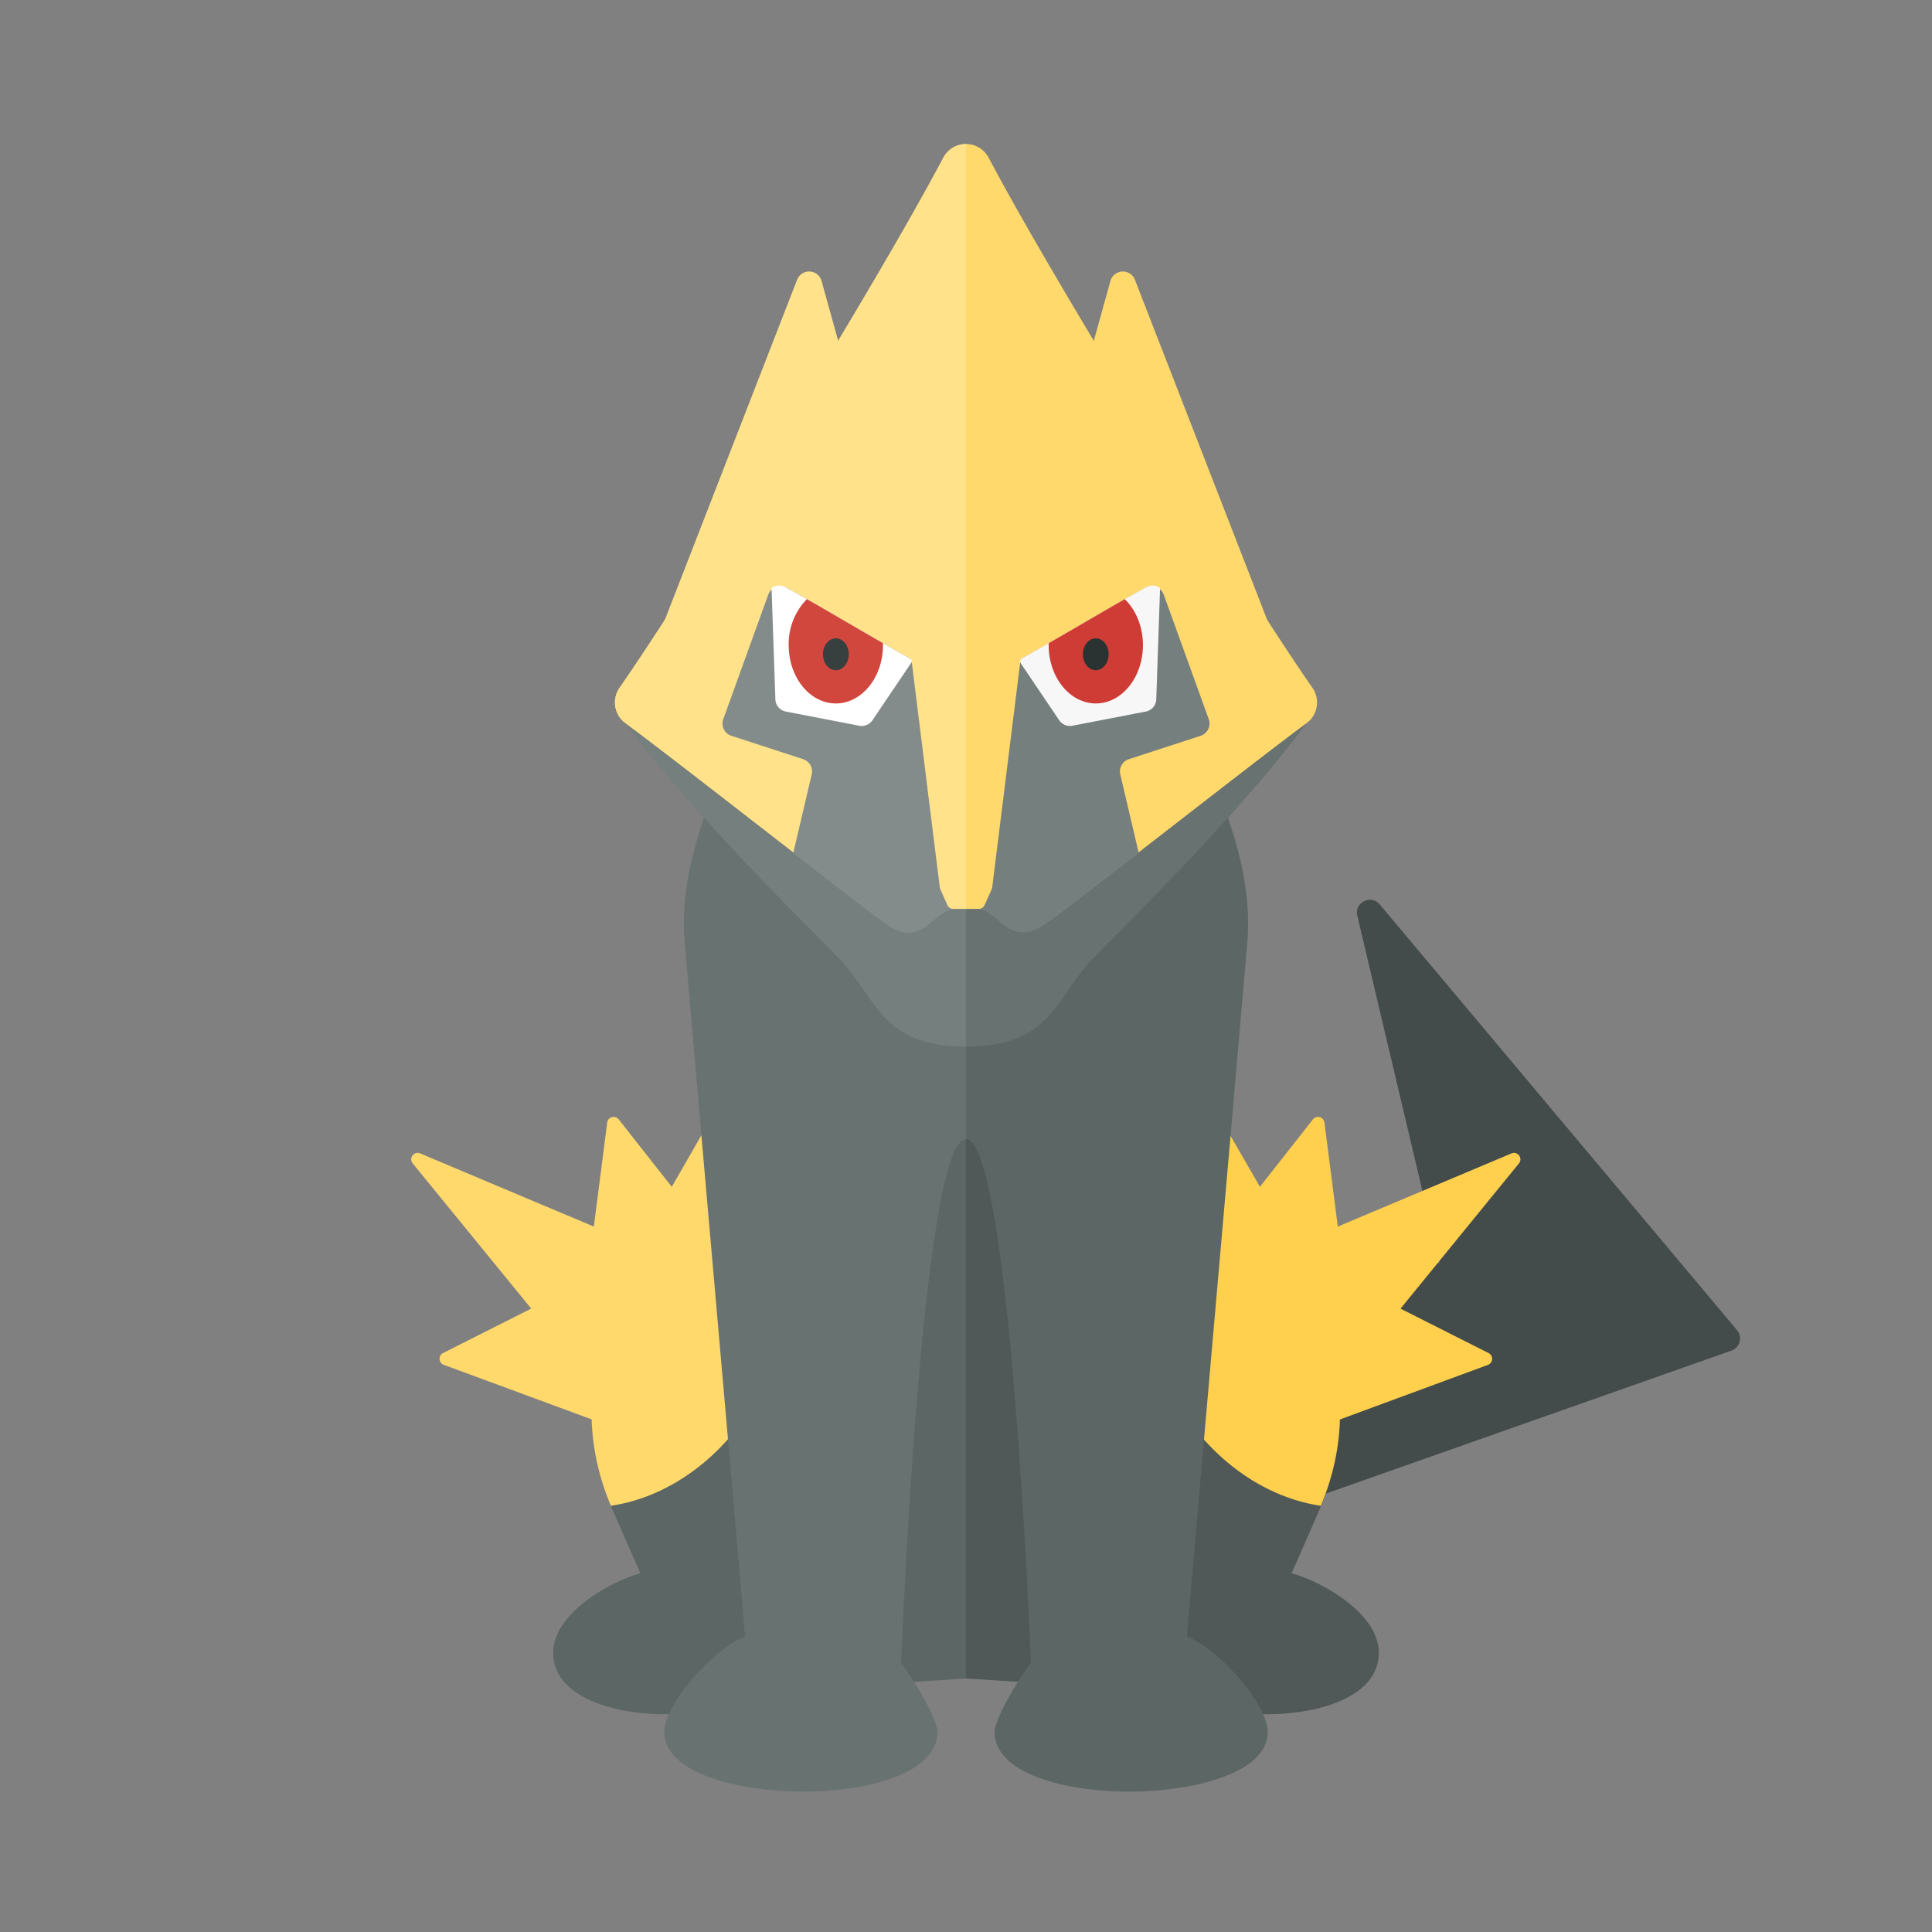<svg xmlns="http://www.w3.org/2000/svg" width="100%" height="100%" viewBox="-2.72 -2.72 37.44 37.44"><rect x="-2.72" y="-2.72" width="37.44" height="37.44" fill="#808080" stroke="none"/><path fill="#434C4B" d="M17.507 23.25l7.667-1.5-1.591-6.725c-.061-.256.265-.42.435-.218l6.924 8.25a.25.25 0 01-.108.396l-12.66 4.463-.667-4.666z"/><path fill="#5C6664" d="M12.232 14.927c0 4.422-4.888 7.481-3.084 11.604.207.473.382.878.541 1.235-.67.197-1.689.809-1.689 1.542C8 30.2 9.25 30.5 10.142 30.5c.655 0 1.466.032 1.72-.529.674.088 2.427-.059 4.138-.164v-14.88h-3.768z"/><path fill="#505957" d="M19.768 14.927c0 4.422 4.888 7.481 3.084 11.604-.207.473-.382.878-.541 1.235.67.197 1.689.809 1.689 1.542 0 .892-1.25 1.192-2.142 1.192-.655 0-1.466.032-1.72-.529-.674.088-2.427-.059-4.138-.164v-14.88h3.768z"/><path fill="#FFD04D" d="M19.898 24.105c-.935-1.935-.408-4.126 1.177-4.906 1.313 2.319 2.909 4.621 1.801 7.261-1.179-.171-2.338-1.032-2.978-2.355z"/><path fill="#FFD04D" d="M20.607 21.661l2.117-2.689a.125.125 0 01.222.061l.259 2.017 3.365-1.418c.12-.051.228.093.145.194L24.42 22.64l1.707.861a.125.125 0 01-.013.229l-3.146 1.16-2.361-3.229z"/><path fill="#FFD96C" d="M12.095 24.105c.935-1.935.408-4.126-1.177-4.906-1.33 2.354-2.909 4.621-1.801 7.261 1.179-.171 2.338-1.032 2.978-2.355z"/><path fill="#FFD96C" d="M11.386 21.661l-2.117-2.689a.125.125 0 00-.222.061l-.259 2.017-3.365-1.418c-.12-.051-.228.093-.145.194l2.296 2.813-1.707.861a.125.125 0 00.013.229l3.146 1.16 2.36-3.228z"/><path fill="#5C6664" d="M17.258 29.513S16.864 19.357 16 19.357V9.62l2.487-.932s3.223 3.835 2.966 6.838c-.425 4.954-1.016 11.584-1.17 13.467.639.257 1.564 1.319 1.564 1.852 0 .81-1.478 1.155-2.693 1.155s-2.6-.345-2.6-1.155c-.001-.268.516-1.116.704-1.332z"/><path fill="#687271" d="M14.742 29.513S15.136 19.357 16 19.357V9.62l-2.487-.932s-3.223 3.835-2.966 6.838c.425 4.954 1.016 11.584 1.17 13.467-.639.257-1.564 1.319-1.564 1.852 0 .81 1.478 1.155 2.693 1.155s2.6-.345 2.6-1.155c.001-.268-.516-1.116-.704-1.332z"/><path fill="#757F7E" d="M9.333 11.208c.771 1.021 1.667 2.104 4.167 4.604.773.773.812 1.75 2.5 1.75V2.5l-5.576 7.428s-.153.593-1.091 1.28z"/><path fill="#FFE28A" d="M15.5 11h-6l3.227-8.299a.25.25 0 01.474.024L15.5 11z"/><path fill="#687271" d="M22.667 11.208c-.771 1.021-1.667 2.104-4.167 4.604-.773.773-.813 1.75-2.5 1.75V2.5l5.576 7.428s.153.593 1.091 1.28z"/><path fill="#FFD96C" d="M22.713 10.608c-1.266-1.811-4.99-7.833-6.273-10.27a.496.496 0 00-.88 0c-1.283 2.437-5.006 8.459-6.273 10.27a.496.496 0 00.113.684c1.022.754 4.236 3.284 4.934 3.791.917.667.917-.25 1.667-.25s.75.917 1.667.25c.698-.507 3.912-3.037 4.934-3.791a.497.497 0 00.111-.684z"/><path fill="#FFE28A" d="M16 .072v14.762c-.75 0-.75.917-1.667.25-.698-.507-3.912-3.037-4.934-3.791a.497.497 0 01-.113-.684c1.266-1.811 4.99-7.833 6.273-10.27A.495.495 0 0116 .072z"/><path fill="#FFD96C" d="M16.5 11h6l-3.227-8.299a.25.25 0 00-.474.024L16.5 11z"/><path fill="#838C8A" d="M16 14.871c-.171 0-.371 0-.631.247-.471.447-.788.164-1.063-.035-.31-.224-1.653-1.276-1.653-1.276l.357-1.52a.25.25 0 00-.166-.295l-1.39-.453a.25.25 0 01-.158-.323l.871-2.41a.252.252 0 01.356-.135c.766.421 1.456.849 2.54 1.454.055.899.165 1.975.196 2.416.035.494.428 2.059.741 2.059v.271z"/><path fill="#757F7E" d="M16 14.6c.312 0 .706-1.565.741-2.059.032-.442.141-1.518.196-2.416 1.083-.605 1.774-1.033 2.54-1.454a.25.25 0 01.356.135l.871 2.41a.25.25 0 01-.158.323l-1.39.453a.25.25 0 00-.166.295l.357 1.52s-1.331 1.028-1.641 1.253c-.275.199-.603.505-1.075.059-.261-.247-.461-.247-.631-.247V14.6z"/><path fill="#FFF" d="M12.499 8.658a.252.252 0 00-.267.016l.074 2.158a.25.25 0 00.202.237l1.423.275a.253.253 0 00.255-.105l.786-1.164c-1.043-.585-1.719-1.003-2.473-1.417z"/><path fill="#F7F7F7" d="M19.494 8.658a.252.252 0 01.267.016l-.074 2.158a.25.25 0 01-.202.237l-1.423.275a.253.253 0 01-.255-.105l-.786-1.164c1.042-.585 1.719-1.003 2.473-1.417z"/><path fill="#CF3C35" d="M17.602 9.783l.001-.039c.562-.322 1.019-.594 1.474-.853.214.207.352.529.352.891 0 .624-.409 1.13-.913 1.13s-.914-.505-.914-1.129z"/><ellipse cx="18.515" cy="9.959" fill="#2B3332" rx=".25" ry=".309"/><path fill="#FFD96C" d="M17.094 9.765l-.586 4.71a.107.107 0 01-.01.036l-.138.309a.125.125 0 01-.114.074H16V12.2l1.094-2.435z"/><path fill="#FFE28A" d="M14.906 9.765l.586 4.71a.107.107 0 00.01.036l.138.309c.02.045.065.074.114.074H16V12.2l-1.094-2.435z"/><path fill="#D1473D" d="M14.391 9.783l-.001-.039c-.562-.322-1.019-.594-1.474-.853a1.24 1.24 0 00-.352.891c0 .624.409 1.13.913 1.13s.914-.505.914-1.129z"/><ellipse cx="13.478" cy="9.959" fill="#373F3F" rx=".25" ry=".309"/></svg>